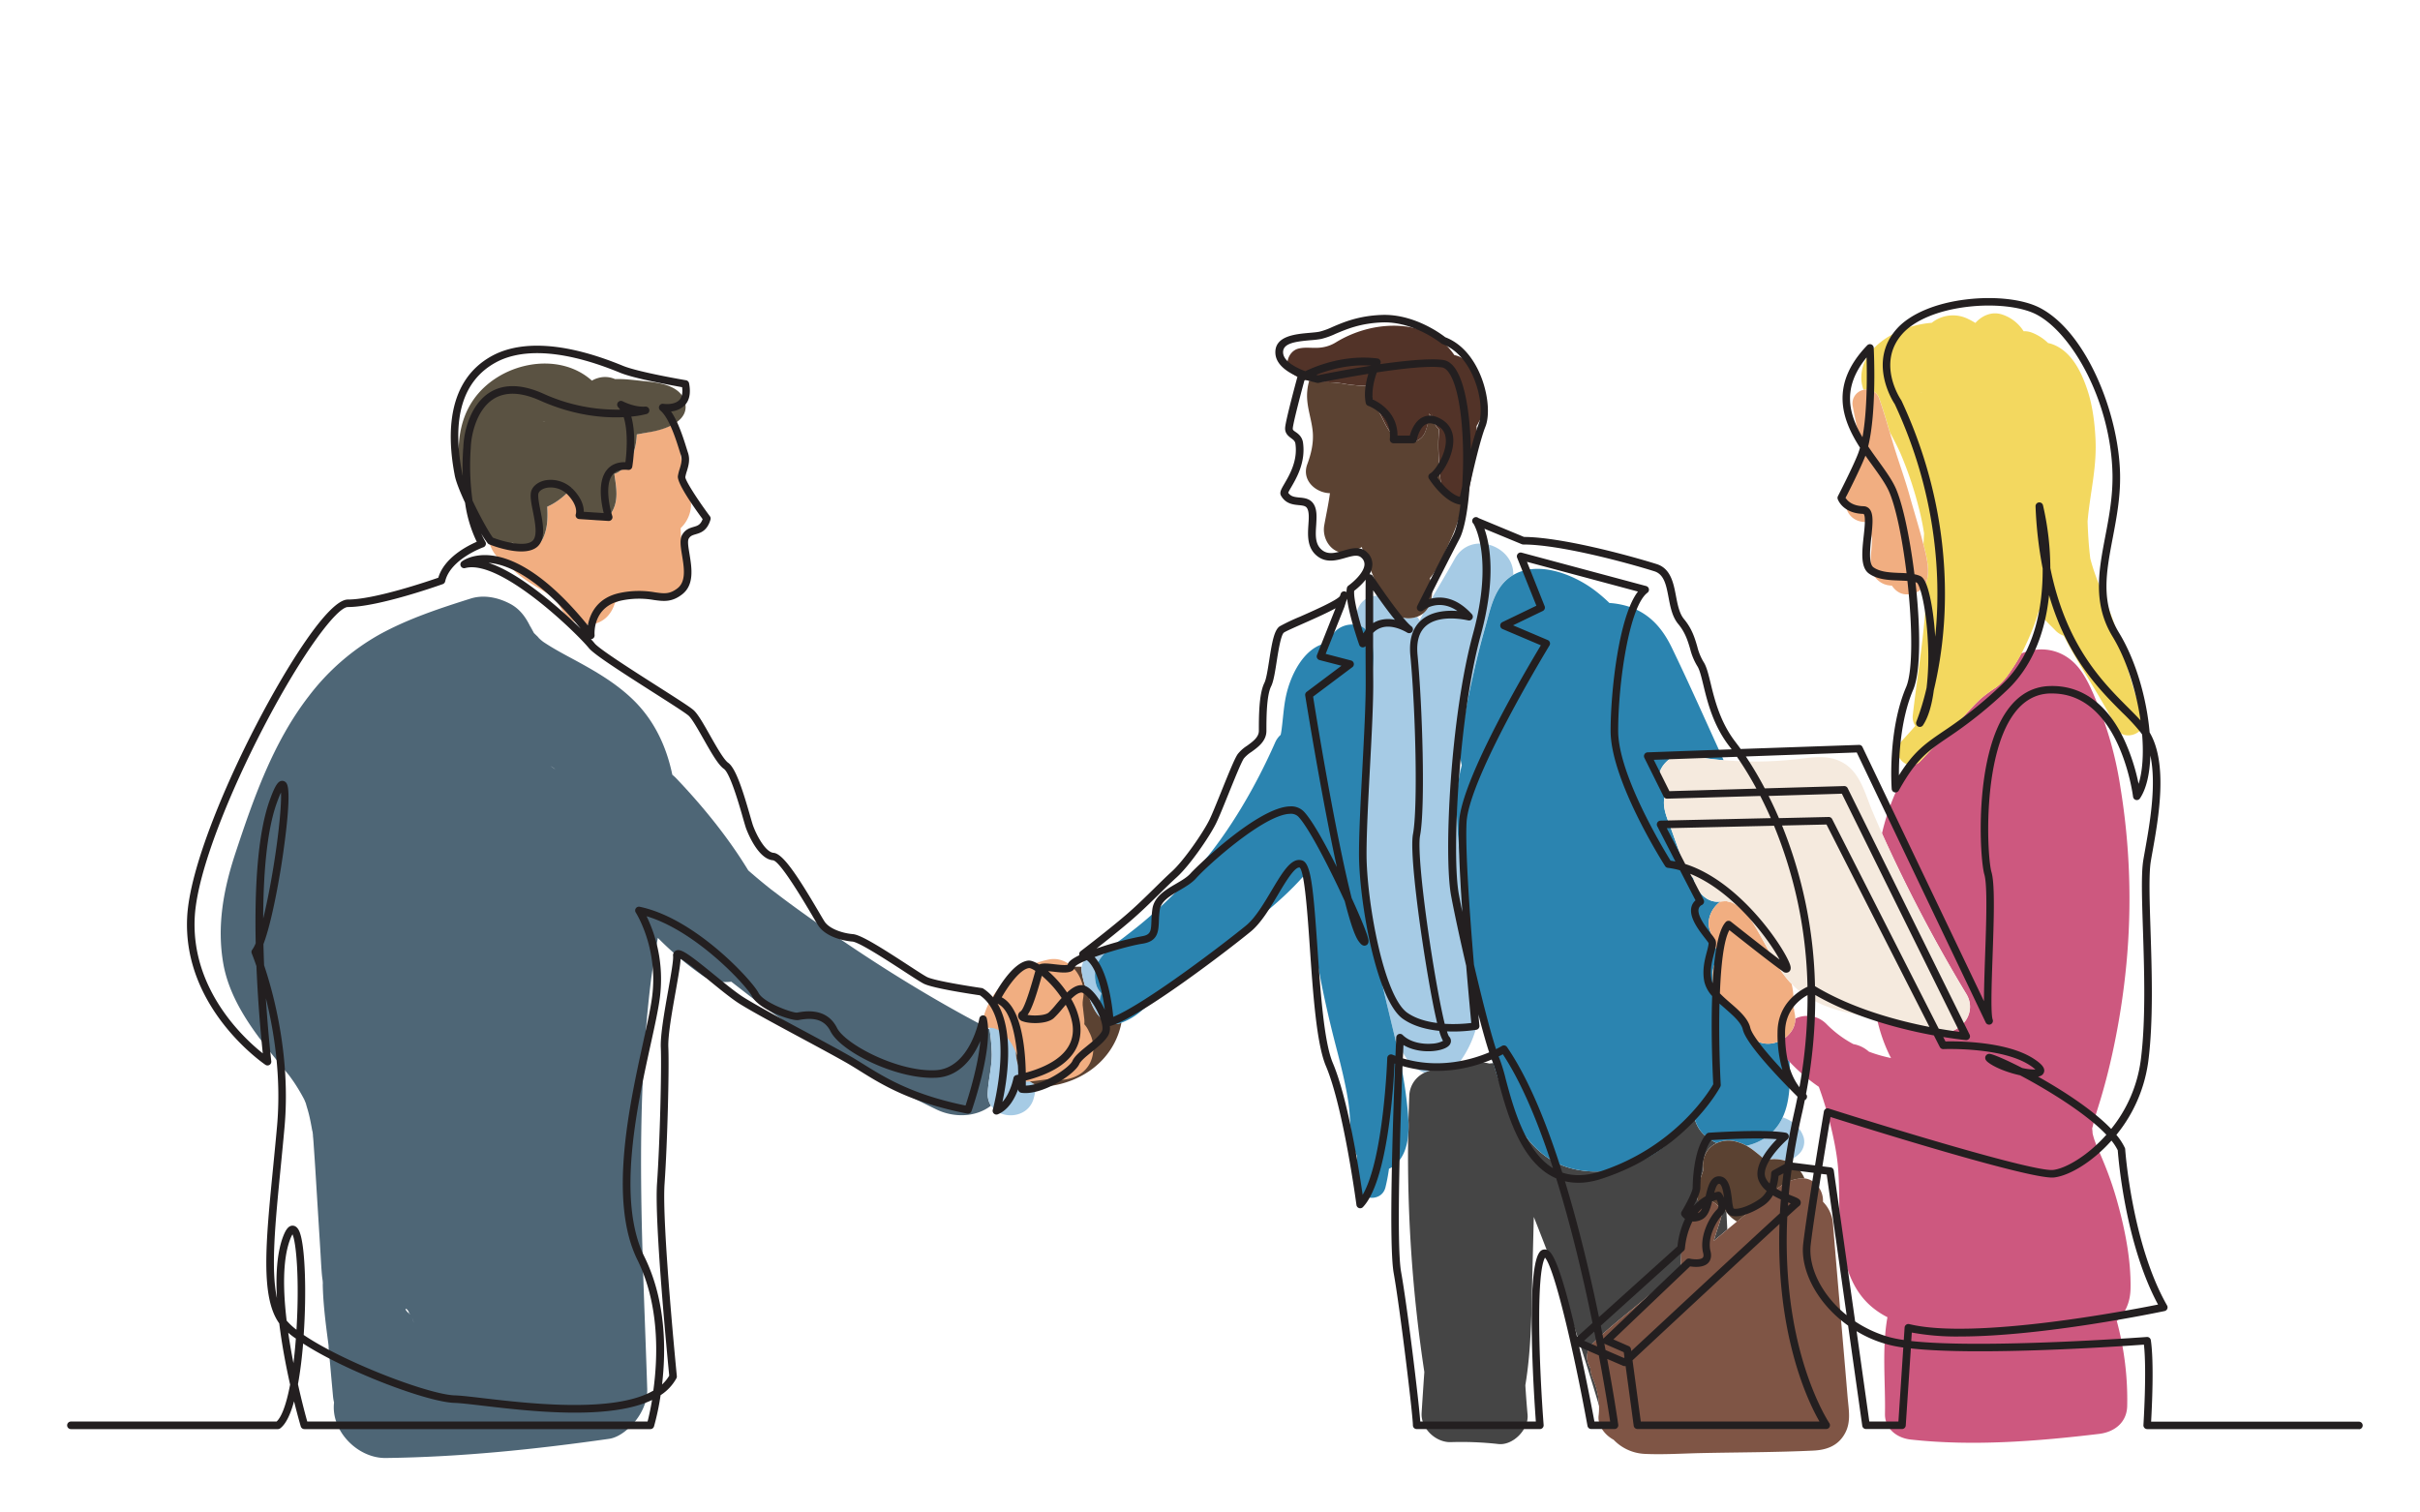<svg xmlns="http://www.w3.org/2000/svg" viewBox="0 0 1280 800"><defs><style>.cls-1{fill:#fff;}.cls-2{fill:none;}.cls-3{fill:#4e6676;}.cls-4{fill:#a6cbe5;}.cls-5{fill:#f1ae81;}.cls-6{fill:#5b4232;}.cls-7{fill:#5a5242;}.cls-8{fill:#454545;}.cls-9{fill:#2b84b0;}.cls-10{fill:#523328;}.cls-11{fill:#7f5545;}.cls-12{fill:#cd587f;}.cls-13{fill:#f3d85f;}.cls-14{fill:#f5eade;}.cls-15{fill:#231f20;}</style></defs><g id="background"><rect class="cls-1" width="1280" height="800"/><path class="cls-2" d="M165.42,599.57a4.93,4.93,0,0,0-.25-1.55S165.32,598.88,165.42,599.57Z"/><path class="cls-2" d="M282.11,335.16h0c.07.16.14.32.2.48Z"/><path class="cls-2" d="M162.5,585.53s-.08-.22-.25-.62C162.35,585.17,162.44,585.39,162.5,585.53Z"/><path class="cls-2" d="M947.62,520.39a31.86,31.86,0,0,1,.85,10.86c0,.27-.08.53-.12.8.22.73.46,1.46.68,2.19l-.15,0a32.33,32.33,0,0,1,.65,3.74c0,.25,0,.49,0,.74a14.31,14.31,0,0,1,16.25,2.51,58.29,58.29,0,0,0,14.53,10.93,16.85,16.85,0,0,1,8.23,4,73.91,73.91,0,0,0,10,3l1.7.39c-.37-.71-.75-1.43-1.09-2.15A85.72,85.72,0,0,1,992.84,539l-11.6-2.39C968.73,534,956.58,529.84,947.62,520.39Z"/><path class="cls-2" d="M918.72,646.1a18.54,18.54,0,0,1-5.59-5q.29,4.62.48,9.22Z"/><path class="cls-2" d="M749.65,326.19q.66.92,1.26,1.89,1-1.9,2.07-3.81a12.3,12.3,0,0,1-1.56,1.09A12,12,0,0,1,749.65,326.19Z"/><path class="cls-2" d="M217.4,695.62l0-.07,0,0,0,.07Z"/><path class="cls-2" d="M217,695.3l-.12-.22a6.84,6.84,0,0,1-.81-.93l.48.35-.41-.73C214.77,691.27,213,692,217,695.3Z"/><path class="cls-2" d="M291.27,405.17c.12.12.77.6,2.34,1.69-.21-.19-.46-.39-.7-.58l-.52-.37Z"/><path class="cls-2" d="M218.2,697.68l-.18-.48a2.49,2.49,0,0,1-.15-.28c.54,1.45.87,2.29,1,2.7C218.68,699,218.45,698.33,218.2,697.68Z"/><path class="cls-2" d="M287.05,339.27c-4.55-4.26-2-1.47,0,0Z"/><path class="cls-2" d="M772.4,407.68q.33-1.47.69-2.94c-.2-.91-.4-1.83-.56-2.76,0-.31-.09-.58-.13-.87-.06.21-.11.42-.17.63Q772.31,404.71,772.4,407.68Z"/><path class="cls-2" d="M769.85,564.5l7-.76a16.3,16.3,0,0,1,6.7-1.69,13.41,13.41,0,0,1,4.1.47l2.12-.24c-.73-2.41-1.43-4.79-2.11-7.1q-2.93-9.88-5.29-19.94a55,55,0,0,1-11.8,28.47C770.32,564,770.09,564.25,769.85,564.5Z"/><path class="cls-2" d="M1026.17,205l-.2-.06h0Z"/><path class="cls-2" d="M1016.38,207.38c-.34.23-.21.24,0,.13C1016.39,207.47,1016.38,207.43,1016.38,207.38Z"/><path class="cls-2" d="M744.27,560.32A113.13,113.13,0,0,1,738,549.64q.87,3.71,1.7,7.41a241.11,241.11,0,0,1,4.7,28.64c.21,2.14.41,4.46.51,6.83.11-4.19.23-8.39.41-12.58a14,14,0,0,1,8-12.54A19.41,19.41,0,0,1,744.27,560.32Z"/><path class="cls-2" d="M349.3,286.48l.5.29-.48-.29Z"/><path class="cls-2" d="M217,694.68l.09.25h0Z"/><path class="cls-2" d="M287.15,223.13l1.1,0h.05A4.91,4.91,0,0,0,287.15,223.13Z"/><path class="cls-2" d="M1010,262c2.41,8.65,5.12,17.25,7.34,25.95l.15-3.17c0-.92.1-1.84.14-2.76a136.39,136.39,0,0,0-3.06-14.53,193.38,193.38,0,0,0-9.45-27.82q-2.52-5.61-5.56-11c.87,2.94,1.74,5.89,2.66,8.83C1004.78,245.73,1007.71,253.81,1010,262Z"/><path class="cls-3" d="M522.45,578c.33-6.83,2.17-13.49,2.14-20.35a105.39,105.39,0,0,0-1.14-13.07,20.49,20.49,0,0,0-2.59-1.61c-33.4-17.54-65.13-37.79-95.77-59.76q-5.93-4.23-11.75-8.61l-4.23-3.21-1.33-1q-6.13-4.85-12-10c-10.74-17.64-24.19-34.1-38.07-48.67a21,21,0,0,0-2.1-1.92c-3.14-15.09-9.64-29.07-21.17-40.09-10-9.56-22-16.07-34.11-22.58-2.94-1.59-5.88-3.21-8.75-4.94-1.4-.85-2.79-1.73-4.15-2.64l-.33-.24q-2.34-2.2-4.65-4.45c-1.25-2.07-3.24-6.89-.71-.68l0,0c-2.56-6-5.8-11.58-11.9-14.8-6.36-3.36-14-5-21-2.75-16.42,5.18-33,10.65-48.17,19a122.08,122.08,0,0,0-37.38,32.64c-18.83,24.37-29.18,54-38.75,82.92-6.3,19.07-9.91,38.39-6.45,58.39,2.56,14.82,10.68,28.27,19.59,40.12,4.88,6.49,10.05,12.72,15.15,19l.24.3c.82,1.15,1.66,2.28,2.45,3.45a99.14,99.14,0,0,1,5.22,8.76c.06.1.13.24.21.41l.83,2c.07.28.18.67.33,1.22.23.86.52,1.7.76,2.56,1.14,4,1.82,8.12,2.57,12.23,0,.17.06.3.08.42s0,.49,0,.69c.24,2.1.36,4.19.5,6.3.29,4.15.58,8.3.83,12.45q.91,14.76,1.82,29.52.47,7.38.91,14.75c.16,2.63.28,5.25.48,7.87.12,1.64.23,3.1.46,4.77.45,3.07.52,3.73.23,2-.17-1.16-.19-1.11-.05.15.13,10.17,1.48,21,2.83,31.11.7,5.17.21,2.42.12,1.36.14,1.64.29,3.28.44,4.91l.63,6.89q.7,7.88,1.42,15.74a22.42,22.42,0,0,0,.55,3.26c-1.78,15.05,12.47,29.54,27.32,29.36,39.61-.5,78.91-4.56,118.1-10.13,5.65-.8,11-5.64,14.31-9.87,3.62-4.7,6.11-10.61,5.91-16.7-2.32-72.58-6.94-144.89,2.14-217.22,1-7.09,2.2-14.15,3.48-21.19a167.77,167.77,0,0,0,23.5,19.81c4.22,3,9.84,4,15.35,3.37q4.51,3.52,9,7c30.89,23.65,64.52,43.63,99.5,60.58,9.21,4.46,20.89,4.2,28.83-2A11.15,11.15,0,0,1,522.45,578ZM217,694.68l.09.25h0Zm.33.87,0,.07,0,0,0-.07Zm-1.24-1.78.41.73-.48-.35a6.84,6.84,0,0,0,.81.93l.12.22C213,692,214.77,691.27,216.13,693.77ZM218,697.2l.18.48c.25.65.48,1.3.72,1.94-.18-.41-.51-1.25-1-2.7A2.49,2.49,0,0,0,218,697.2Zm75.59-290.34c-1.57-1.09-2.22-1.57-2.34-1.69l1.12.74.52.37C293.15,406.47,293.4,406.67,293.61,406.86Zm-6.56-67.59c-2-1.47-4.55-4.26,0,0Zm-4.94-4.11.19.47c-.06-.16-.13-.32-.2-.48ZM162.25,584.91c.17.4.27.65.25.62S162.35,585.17,162.25,584.91ZM165.17,598a4.93,4.93,0,0,1,.25,1.55C165.32,598.88,165.18,598.05,165.17,598Z"/><path class="cls-4" d="M537.79,553c.22-.85.41-1.7.58-2.55,0-.27,0-.77.12-1.53,0-2.33-.09-4.65-.16-7a15,15,0,0,1,.23-3.16,14.3,14.3,0,0,1-2.12-4.22,18,18,0,0,1-1.49-6.32c-5.75-1.26-12.77,2.48-12.25,9.32.18,2.35.46,4.68.75,7a105.39,105.39,0,0,1,1.14,13.07c0,6.86-1.81,13.52-2.14,20.35a11.15,11.15,0,0,0,1.66,6.69c4.95,7.76,19.42,7.2,22.56-3.41a37.8,37.8,0,0,0,1.36-7.43C540.26,570.9,535.9,560.79,537.79,553Z"/><path class="cls-5" d="M336.85,229.78a38.79,38.79,0,0,1-1.5,9.21c-1.11,3.54-3.66,6.26-6.12,8.94a9.4,9.4,0,0,1-4.28,2.73c1,6.74,2.4,13.64-1.08,19.79-2.27,4-8.53,6.13-12.51,3.28-5.4-3.87-7.51-9.52-9-15.53a39.25,39.25,0,0,1-8.4,7.39,31.09,31.09,0,0,1-4.47,2.41c.25,5.59.31,11-2.19,16.6-2.25,5-9.84,6.47-14.23,3.73a19.06,19.06,0,0,1-1.7-1.19,21,21,0,0,1-5.38-.09,17.09,17.09,0,0,1-7.71-3.19,18,18,0,0,0,3.89,9.69,17.42,17.42,0,0,0,7.18,5.37c4.33,5.66,11.81,9.9,17.39,13.24,2.18,1.3,4.4,2.69,6.65,4,1.39,2.22,2.74,4.46,4,6.69a15.63,15.63,0,0,0,17.32,7.05c5.6-1.54,9-5.8,10.52-11,1.19-.63,2.5-1.24,4-2a27.56,27.56,0,0,1,8.11-2.42,35.4,35.4,0,0,0,11,2.7c9.9.92,17.64-10.59,14.86-19.51-.81-2.6-1.53-5.22-2.1-7.89a37.48,37.48,0,0,1-.88-5.7c-.12-1.57-.16-3.14-.22-4.72,4.36-4.09,6.63-10.72,4.92-16.29a113.78,113.78,0,0,1-5.56-33.5,16.72,16.72,0,0,0-1.42-6.43c-4.12,3-10.09,4.58-14.25,5.28C341.47,228.93,339.17,229.37,336.85,229.78Zm12.45,56.7h0l.48.29Z"/><path class="cls-6" d="M589.62,541.6c-6.46.18-10.71-6.42-12.8-12-2-5.34-4-10.55-4.77-16.22a6.51,6.51,0,0,1,.06-2c-2.1-.12-4.21-.08-6.34,0l-5.88.26h-1a10.54,10.54,0,0,0-2.12-.65c-9-1.65-18.55,1.79-21.21,11.52a18.12,18.12,0,0,0,.87,12,14.3,14.3,0,0,0,2.12,4.22,15,15,0,0,0-.23,3.16c.07,2.33.11,4.65.16,7-.07.76-.11,1.26-.12,1.53-.17.85-.36,1.7-.58,2.55-1.89,7.78,2.47,17.89,10.24,20.84a13.06,13.06,0,0,0,6.22.76c17.84-2.07,33.91-13.39,38.46-31.54q.25-1,.45-2.07l-.3.13A6.8,6.8,0,0,1,589.62,541.6Z"/><path class="cls-7" d="M258.25,283.86a17.09,17.09,0,0,0,7.71,3.19,21,21,0,0,0,5.38.09,19.06,19.06,0,0,0,1.7,1.19c4.39,2.74,12,1.32,14.23-3.73,2.5-5.57,2.44-11,2.19-16.6a31.09,31.09,0,0,0,4.47-2.41,39.25,39.25,0,0,0,8.4-7.39c1.52,6,3.63,11.66,9,15.53,4,2.85,10.24.71,12.51-3.28,3.48-6.15,2.07-13.05,1.08-19.79a9.4,9.4,0,0,0,4.28-2.73c2.46-2.68,5-5.4,6.12-8.94a38.79,38.79,0,0,0,1.5-9.21c2.32-.41,4.62-.85,6.9-1.23,4.16-.7,10.13-2.28,14.25-5.28,3.42-2.48,5.56-5.93,4.32-10.65-2.41-9.12-14.51-10.35-22.23-11.1-4.62-.45-9.74-1.2-14.74-1a13.12,13.12,0,0,0-9-.57,13.51,13.51,0,0,0-3.24,1.38c-18-16.12-49.2-9.44-62.77,10.25-8.29,12-8.85,27.14-6.58,41.06C245.41,262.46,249.24,277.27,258.25,283.86Zm30-60.71-1.1,0a4.91,4.91,0,0,1,1.15,0Z"/><path class="cls-4" d="M724.34,335.77c4.25,9.87,1,22.15-.25,32.58q-1.76,15-2.48,30a509.13,509.13,0,0,0,.15,53.71,424.84,424.84,0,0,0,6,52c2.76,15.36,6.71,30.43,10.27,45.61a113.13,113.13,0,0,0,6.26,10.68,19.41,19.41,0,0,0,9.07,7.08,19,19,0,0,1,6.3-1.77l10.21-1.13c.24-.25.47-.51.69-.79a55,55,0,0,0,11.8-28.47A391.11,391.11,0,0,1,773,472.49q-.65-9.3-.81-18.6c-1-9.12-1.7-18.29-1.8-27.45a82,82,0,0,1,2-18.76q-.09-3-.17-5.94c.06-.21.11-.42.17-.63-.5-3.51-.13-5.62.38-9.37s1-7.67,1.64-11.49c1.35-8.24,3.15-16.43,5-24.57s3.91-16.24,6.2-24.28c2.38-8.32,4.2-18.18,10.8-24.34a21.91,21.91,0,0,1,4-3c.49-15.38-22.45-23.7-30.91-8.58-4,7.23-8.39,14.42-12.58,21.7a12,12,0,0,1-4,7.09q-1.05,1.91-2.07,3.81-.6-1-1.26-1.89c-3.29,1.23-7.52,1.25-10.33-.83a28.58,28.58,0,0,1-8.15-9.81,10.58,10.58,0,0,0-4.32-.3c-5.63.85-9,5.17-9.47,10.73-.12,1.5-.23,3-.32,4.52A9,9,0,0,1,724.34,335.77Z"/><path class="cls-4" d="M572.05,513.42c.74,5.67,2.76,10.88,4.77,16.22,2.09,5.54,6.34,12.14,12.8,12a9.69,9.69,0,0,1-8.21-9.19,23.75,23.75,0,0,1,1.17-6.94,10.41,10.41,0,0,1-2.81-4.84c-1.89-7.7,1-12.85,5.43-17.24a10,10,0,0,0-5.48-.05c-3.41.94-7,4.32-7.61,8.06A6.51,6.51,0,0,0,572.05,513.42Z"/><path class="cls-4" d="M930.8,603.51a28.52,28.52,0,0,1-7,2.5c.7.38,1.39.79,2,1.23,1.41.93,2.74,2,4.06,3.09.71.56,1.64,1.33.38.33a35.23,35.23,0,0,1,3.35,3l1.16-.2a19.86,19.86,0,0,1,10,.64,14.08,14.08,0,0,0,6.92-3.86,8.9,8.9,0,0,0,2.31-8.71c-1.83-5.48-5.91-8.78-11.05-10.54A26.09,26.09,0,0,1,930.8,603.51Z"/><path class="cls-8" d="M910.27,644.27c-1.24,4.2-2.71,8.06-3.78,12.05l7.12-6q-.2-4.61-.48-9.22a17.79,17.79,0,0,1-1.16-1.76,8.89,8.89,0,0,1-1.83,1A6.33,6.33,0,0,1,910.27,644.27Z"/><path class="cls-8" d="M841.18,723.6c-2.37-3.94-2.6-9.2,1.27-13,8.39-8.28,17.88-15.53,26.91-23.1l19.8-16.59c-.08-1.83-.08-3.64,0-5.38.4-9.88,2.75-20.45,9-28.3a7.49,7.49,0,0,1,.59-.65,8,8,0,0,1-1.08-4.5c.21-4.79,1.81-8.87,3.25-13.18a13.85,13.85,0,0,1,1.53-9.24,12.61,12.61,0,0,1,5.59-5.09,24,24,0,0,1-7-4.67c-3.06-2.92-4.61-6.78-5.39-11-12.69,21.41-38.28,35.17-63.22,29.44-25.82-5.93-35.61-32.86-42.6-56.05l-2.12.24a13.41,13.41,0,0,0-4.1-.47,16.3,16.3,0,0,0-6.7,1.69l-7,.76-10.21,1.13a19,19,0,0,0-6.3,1.77,14,14,0,0,0-8,12.54c-.18,4.19-.3,8.39-.41,12.58a57.08,57.08,0,0,1-.17,8.16,760.58,760.58,0,0,0,8.55,125q-.76,10.83-1.44,21.68c-.51,8.14,7.47,15.66,15.42,15.42a176.4,176.4,0,0,1,25.17,1c7.81.88,16.16-7.81,15.46-15.47-.47-5.17-.86-10.38-1.19-15.6,3.23-19.36,3.22-39.18,3.71-58.77q.39-15.13.77-30.27,4.37,11,8.58,22.08c9.72,25.67,18.18,51.73,26,78a40.1,40.1,0,0,0-3.28-14.51A16.13,16.13,0,0,1,841.18,723.6Z"/><path class="cls-9" d="M744.92,592.52c-.1-2.37-.3-4.69-.51-6.83a241.11,241.11,0,0,0-4.7-28.64q-.83-3.7-1.7-7.41c-3.56-15.18-7.51-30.25-10.27-45.61a424.84,424.84,0,0,1-6-52,509.13,509.13,0,0,1-.15-53.71q.72-15,2.48-30c1.23-10.43,4.5-22.71.25-32.58a9,9,0,0,0-7.28-5.27,12.87,12.87,0,0,0-10.3,3,21.34,21.34,0,0,0-4.52,6.57l-.17,0c-12.45,2.15-19.62,17.34-21.92,28.43-1.21,5.8-1.49,11.75-2.29,17.6-.11.83-.27,1.7-.46,2.61a11.63,11.63,0,0,0-2.87,3.94c-10.36,23.49-24.07,46.93-39.67,65.17a258.31,258.31,0,0,1-27.77,27.88c-4.87,4.2-8.57,7-13.18,10.57a94.07,94.07,0,0,0-8.71,7.1c-4.48,4.39-7.32,9.54-5.43,17.24a10.41,10.41,0,0,0,2.81,4.84,23.75,23.75,0,0,0-1.17,6.94,9.69,9.69,0,0,0,8.21,9.19,6.8,6.8,0,0,0,3.24-.47l.3-.13a32.14,32.14,0,0,0,9.84-5.68c2.61-2.28,5.3-4.45,7.9-6.74,5.49-4.87,11.18-9.51,17-14,11.46-9,23.19-17.61,34.68-26.56,10.21-7.95,20-16.46,28.42-26.27,2.09,30.95,7.75,61.38,15.57,91.49,2.65,10.2,5.3,20.48,6.8,30.93,1.17,8.12.33,18.75,4.36,27.25q-.1,7.29-.19,14.59c-.11,8.69,13.15,10.67,15.28,2.07a91.92,91.92,0,0,0,1.86-9.82,14.68,14.68,0,0,0,3.29-2.11c4.43-3.85,6.25-9.5,6.83-15.44A57.08,57.08,0,0,0,744.92,592.52Z"/><path class="cls-9" d="M942.1,550.23a15.08,15.08,0,0,1-4.83,1.66c-7.38,1.11-13-3.57-15.52-10.13-.35-.92-.69-1.83-1-2.75-1-1-2.13-1.87-3.24-2.76a36,36,0,0,1-8.66-9.29,20.14,20.14,0,0,1-2.54-15.1,13.62,13.62,0,0,1,2.89-5.64q-2.37-7-4.76-14c-2-5.8.87-11.91,5.51-15.34h-.13c-7.51.93-12.84-5.93-14.2-12.49a12.9,12.9,0,0,1-4.64-6.3c-2.35-6.46-4.66-12.94-7-19.42-2.07-5.78-5-11.59-3.42-17.66a14.49,14.49,0,0,1-3.13-6.94c-.83-5.53,1.92-9.9,6.23-13,4.67-3.35,10.44-2.95,15.2-.45q6.39,1,12.83,1.52l-1.7-3.75c-8.5-18.65-16.82-37.41-25.75-55.86-4.77-9.87-11.26-17.52-21.77-21.36a43.31,43.31,0,0,0-11.22-2.24,81.05,81.05,0,0,0-8.4-7.15c-11.14-8.2-29.43-15.21-42.37-7.7a21.91,21.91,0,0,0-4,3c-6.6,6.16-8.42,16-10.8,24.34q-3.43,12.06-6.2,24.28c-1.85,8.14-3.65,16.33-5,24.57-.62,3.82-1.12,7.65-1.64,11.49s-.88,5.86-.38,9.37c0,.29.08.56.13.87.16.93.36,1.85.56,2.76q-.36,1.47-.69,2.94a82,82,0,0,0-2,18.76c.1,9.16.79,18.33,1.8,27.45q.18,9.3.81,18.6a391.11,391.11,0,0,0,9.38,62.75q2.37,10.05,5.29,19.94c.68,2.31,1.38,4.69,2.11,7.1,7,23.19,16.78,50.12,42.6,56.05,24.94,5.73,50.53-8,63.22-29.44.78,4.21,2.33,8.07,5.39,11a24,24,0,0,0,7,4.67,14.82,14.82,0,0,1,9.28-1,24.35,24.35,0,0,1,6.47,2.42,28.52,28.52,0,0,0,7-2.5A26.09,26.09,0,0,0,942.89,591c4.06-8.67,4.06-19.45,3.64-29.52l-.46-.48A14.84,14.84,0,0,1,942.1,550.23Z"/><path class="cls-6" d="M739.32,325.36c2.81,2.08,7,2.06,10.33.83a12,12,0,0,0,1.77-.83,12.3,12.3,0,0,0,1.56-1.09,12,12,0,0,0,4-7.09c.16-.7.28-1.42.38-2.16a21.52,21.52,0,0,0-1.1-9.15c4.94-5.6,8-13.83,11-20.37a90.59,90.59,0,0,0,7-22.12c-4.21,2.79-11.61-.45-12.12-6.44-.83-9.67-2-19.9-1-29.72a16.52,16.52,0,0,1-1.21-1.39,12.64,12.64,0,0,1-1.94-3.55c0,.19-.25-.12-.49-1.28a1.19,1.19,0,0,0-.09-.15l0-.06a10.45,10.45,0,0,1-1.54-2.1A28.16,28.16,0,0,1,753.59,229c-3,6.42-11.33,5.81-15.9,2.05-3.36-2.75-5.5-7.81-7.15-11.06-1.19-2.33-3.44-5.25-4.45-8.43a37.78,37.78,0,0,1-1.34-7.35l-1-.06a86.48,86.48,0,0,1-11.58-.92,56,56,0,0,0-9.21-1,64.34,64.34,0,0,1-10.49-.81,28.3,28.3,0,0,0-1.11,6.6c-.35,7.12,2.43,13.65,3,20.58.47,5.87-.9,11.55-2.92,17-3.11,8.42,4.47,15.11,12,15.26-.73,5.68-2,11.3-3,16.94-1.48,8.06,5.11,16.94,14.07,14.07a28.08,28.08,0,0,0,5.8-2.52c1.32,4.66,3.41,9.1,5.32,13.69,1.79,4.31,3.36,8.62,5.48,12.56A28.58,28.58,0,0,0,739.32,325.36Z"/><path class="cls-5" d="M765.76,183.44a17.67,17.67,0,0,0-4.23-5.29,13.57,13.57,0,0,0-8.38-3.1A33.8,33.8,0,0,1,765.76,183.44Z"/><path class="cls-5" d="M757.78,221.36c.08.31.18.62.29.92A2.43,2.43,0,0,0,757.78,221.36Z"/><path class="cls-5" d="M757.19,217.87a25.59,25.59,0,0,0,.39,3.13c.08.13.14.25.2.36A17.54,17.54,0,0,1,757.19,217.87Z"/><path class="cls-6" d="M934.74,613.48l-1.16.2a35.23,35.23,0,0,0-3.35-3c1.26,1,.33.23-.38-.33-1.32-1.05-2.65-2.16-4.06-3.09-.65-.44-1.34-.85-2-1.23a24.35,24.35,0,0,0-6.47-2.42,14.82,14.82,0,0,0-9.28,1,12.61,12.61,0,0,0-5.59,5.09,13.85,13.85,0,0,0-1.53,9.24c-1.44,4.31-3,8.39-3.25,13.18a8,8,0,0,0,1.08,4.5c3.76-3.68,9.85-.72,11.43,3.76a8.89,8.89,0,0,0,1.83-1,17.79,17.79,0,0,0,1.16,1.76,18.54,18.54,0,0,0,5.59,5l2.8-2.32,13.72-11.28c5.54-4.56,10-8.68,17.55-9.22a9.69,9.69,0,0,1,1.62,0,16.08,16.08,0,0,0-9.7-9.2A19.86,19.86,0,0,0,934.74,613.48Z"/><path class="cls-10" d="M712.2,203.2a86.48,86.48,0,0,0,11.58.92l1,.06a37.78,37.78,0,0,0,1.34,7.35c1,3.18,3.26,6.1,4.45,8.43,1.65,3.25,3.79,8.31,7.15,11.06,4.57,3.76,12.87,4.37,15.9-2.05a28.16,28.16,0,0,0,2.33-10.28,10.45,10.45,0,0,0,1.54,2.1l0,.06a1.19,1.19,0,0,1,.09.15,25.59,25.59,0,0,1-.39-3.13,17.54,17.54,0,0,0,.59,3.49,2.43,2.43,0,0,1,.29.92,12.64,12.64,0,0,0,1.94,3.55,16.52,16.52,0,0,0,1.21,1.39c-1,9.82.14,20.05,1,29.72.51,6,7.91,9.23,12.12,6.44A6.43,6.43,0,0,0,777,259c2-10.91,4.5-22.44,4-33.64a22.3,22.3,0,0,0,2-3.95c-1.55,3.91.55-1,.58-1a18.4,18.4,0,0,0,1.23-3.52,27.46,27.46,0,0,0,.61-7.88c-.69-8.27-4.7-14.47-11.4-19.19a12.49,12.49,0,0,0-4.78-2,33.43,33.43,0,0,0-16.07-12.74c-8.18-3.15-17.56-3.48-26.58-1.77a60.84,60.84,0,0,0-19.68,7.57,19.42,19.42,0,0,1-8.73,3c-3.93.41-7.63-.46-11.5.53-5.26,1.35-8,9.17-3.41,12.93a20.18,20.18,0,0,0,9.25,4.07,64.34,64.34,0,0,0,10.49.81A56,56,0,0,1,712.2,203.2Z"/><path class="cls-10" d="M757.58,221c.24,1.16.47,1.47.49,1.28s-.21-.61-.29-.92C757.72,221.25,757.66,221.13,757.58,221Z"/><path class="cls-11" d="M935.24,632.5l-13.72,11.28-2.8,2.32-5.11,4.24-7.12,6c1.07-4,2.54-7.85,3.78-12.05a6.33,6.33,0,0,0-.13-3.95c-1.58-4.48-7.67-7.44-11.43-3.76a7.49,7.49,0,0,0-.59.65c-6.22,7.85-8.57,18.42-9,28.3-.07,1.74-.07,3.55,0,5.38l-19.8,16.59c-9,7.57-18.52,14.82-26.91,23.1-3.87,3.82-3.64,9.08-1.27,13a16.13,16.13,0,0,0,1.34,5.64,40.1,40.1,0,0,1,3.28,14.51,33.09,33.09,0,0,1-.21,5c-.62,5.34,3.36,10.31,7.95,12.8A24.3,24.3,0,0,0,869.81,769c9.75.47,19.72-.19,29.47-.41,20-.44,40-.38,59.91-1.33,7.18-.35,13.21-2.64,16.75-9.27,3.23-6,1.85-12.58,1.3-19.06Q976,724,974.7,709c-1.75-20.59-3.53-41.17-5.19-61.76a18.59,18.59,0,0,0-5.3-11.6c.37-5.74-3.9-11.78-9.8-12.36a9.69,9.69,0,0,0-1.62,0C945.27,623.82,940.78,627.94,935.24,632.5Z"/><path class="cls-12" d="M1055.32,363.89a72.94,72.94,0,0,0-7.58,5.6c-5.62,5.18-10.42,11.33-16,16.63s-10.67,10.86-15.92,16.39a6.49,6.49,0,0,1-5.51,2.19c-.33.53-.68,1.06-1,1.6a119.13,119.13,0,0,0-13.88,34.54,804.46,804.46,0,0,0,44.64,85c6.31,10.55-4.1,22.51-15.35,20-10.61-2.41-21.25-4.66-31.9-6.87a85.72,85.72,0,0,0,6.31,18.53c.34.72.72,1.44,1.09,2.15l-1.7-.39a73.91,73.91,0,0,1-10-3,16.85,16.85,0,0,0-8.23-4,58.29,58.29,0,0,1-14.53-10.93,14.31,14.31,0,0,0-16.25-2.51c.22,4.93-3.23,9.2-7.47,11.49a14.84,14.84,0,0,0,4,10.78l.46.48a94.28,94.28,0,0,0,15.52,13.28c4.87,13.31,8.8,29.23,10,40.94,1.27,12.54.31,25.18,1.63,37.71,1.45,13.8,5.1,28,16.06,37.47a42.35,42.35,0,0,0,8.61,5.74c-3,16.58-1,34.34-1.31,51.12-.13,7.93,6.38,12.8,13.6,13.59,32.92,3.63,66.94.93,99.73-3,8.07-1,14.61-6,14.79-14.79a159.13,159.13,0,0,0-5.5-44.91c4.41-4,7.11-9.79,7.26-17,.33-15.24-2.94-31.47-7-46.09a180.27,180.27,0,0,0-7.23-20.93c-1-2.46-2.06-4.93-3.15-7.37-.31-.71-.52-1.15-.65-1.42s-.16-.48-.27-.79c-.47-1.34-1-2.66-1.34-4-.17-.57-.31-1.15-.44-1.73,0-.29,0-.7-.07-1.25s-.09-.95-.13-1.21.17-.6.29-1.1c.39-1.71.81-3.4,1.3-5.09,1-3.48,2.15-6.92,3.17-10.4q3.43-11.64,6-23.5a396.4,396.4,0,0,0,7.34-47,365.82,365.82,0,0,0-3.17-93.42,193.07,193.07,0,0,0-10.9-41.07c-2.82-7-5.71-14.62-10.18-20.82-7.56-10.48-19.69-13.62-31.35-8.87-1.18,2.24-2.44,4.43-3.82,6.54C1062.54,356.48,1059.63,360.85,1055.32,363.89Z"/><path class="cls-13" d="M1078.44,323c.17.34.33.69.51,1,2.13,3.84,5.9,7,8,9.25a11.21,11.21,0,0,0,4.57,3l1.47,2.75c8.38,15.67,18.61,30.27,26.49,46.24,3.82,7.75,17.28,2.28,14.13-6-6.32-16.58-10.06-34-15.83-50.73-3.79-11-9.38-22.07-12.18-33.14-.38-3.15-.69-6.3-.91-9.46-.24-3.38-.4-6.75-.51-10.13,1.14-14.1,4.9-28,4.2-43.23-.41-8.73-1.54-18-4.32-26.35-3.3-9.88-8.65-20.9-19.17-24.36a10.19,10.19,0,0,0-1.59-.38,25.3,25.3,0,0,0-8.74-5.59,11.07,11.07,0,0,0-4.22-.67,21.2,21.2,0,0,0-11.52-8.9c-5.41-1.69-10.5.65-14,4.51-1.16-.72-2.36-1.4-3.64-2a17.9,17.9,0,0,0-19.42,1.93,53.19,53.19,0,0,0-19.1,5.25c-5.56,2.71-11.41,7-14.72,12.34A20.58,20.58,0,0,0,984.63,202a22.55,22.55,0,0,0,1,4.2,7,7,0,0,1,8.46,4.92c2.05,5.8,3.78,11.69,5.52,17.59q3,5.35,5.56,11a193.38,193.38,0,0,1,9.45,27.82,136.39,136.39,0,0,1,3.06,14.53c0,.92-.09,1.84-.14,2.76l-.15,3.17c.06.21.12.41.17.62,1.57,6.25,4.05,15.72.22,21.33.25,2.16.58,4.31,1,6.44-1.13,20.83-4.73,41.38-7.09,62.17a8.25,8.25,0,0,0,1.37,5.39q-3.64,4.19-7.46,8.29c-4.68,5-.39,11.92,4.77,12.47a6.49,6.49,0,0,0,5.51-2.19c5.25-5.53,10.41-11.12,15.92-16.39s10.35-11.45,16-16.63a72.94,72.94,0,0,1,7.58-5.6c4.31-3,7.22-7.41,10.07-11.77,1.38-2.11,2.64-4.3,3.82-6.54a134.56,134.56,0,0,0,7.12-16.32Q1077.47,326.14,1078.44,323ZM1026.17,205,1026,205h0Zm-9.79,2.36c0,.05,0,.09,0,.13C1016.17,207.62,1016,207.61,1016.38,207.38Z"/><path class="cls-5" d="M1017.52,288.61c0-.21-.11-.41-.17-.62-2.22-8.7-4.93-17.3-7.34-25.95-2.3-8.23-5.23-16.31-7.78-24.47-.92-2.94-1.79-5.89-2.66-8.83-1.74-5.9-3.47-11.79-5.52-17.59a7,7,0,0,0-8.46-4.92A7.32,7.32,0,0,0,980,215c1.53,8.7,3.73,17.25,5.54,25.88a7.3,7.3,0,0,0-3.76,4.76c-.77,3-2.44,5.49-3.39,8.48s-1.38,5.92-2,8.87c-1.1,5.07,1.08,10.34,6.05,12.34a11.48,11.48,0,0,0,5.44.7,50.18,50.18,0,0,1,2.22,8.67c0,.38,0,.76,0,1.14,0,4.21-.85,8.5-.65,12.66h.07a11.27,11.27,0,0,0,7,10.44,12.4,12.4,0,0,0,4.14.82c2.41,3.52,5.92,5.62,11.23,4.16a10.06,10.06,0,0,0,5.89-4C1021.57,304.33,1019.09,294.86,1017.52,288.61Z"/><path class="cls-5" d="M948.88,534.26l.15,0c-.22-.73-.46-1.46-.68-2.19,0-.27.09-.53.12-.8a31.86,31.86,0,0,0-.85-10.86c-.32-.34-.65-.68-1-1-8-9.05-12.52-19.94-18.75-30.12a31,31,0,0,0-3.12-4.54c-1-1.16-2-2.29-3.12-3.36,0,0-2.18-1.89-2.13-1.94a27.58,27.58,0,0,0-2.63-1.65,16.94,16.94,0,0,0-1.61-.69,14.46,14.46,0,0,1-2-.42,26.8,26.8,0,0,0-3.33.2c-4.64,3.43-7.5,9.54-5.51,15.34q2.4,7,4.76,14a13.62,13.62,0,0,0-2.89,5.64,20.14,20.14,0,0,0,2.54,15.1,36,36,0,0,0,8.66,9.29c1.11.89,2.21,1.79,3.24,2.76.34.92.68,1.83,1,2.75,2.52,6.56,8.14,11.24,15.52,10.13a15.08,15.08,0,0,0,4.83-1.66c4.24-2.29,7.69-6.56,7.47-11.49,0-.25,0-.49,0-.74A32.33,32.33,0,0,0,948.88,534.26Z"/><path class="cls-14" d="M883.64,401.05c-4.31,3.09-7.06,7.46-6.23,13a14.49,14.49,0,0,0,3.13,6.94c-1.59,6.07,1.35,11.88,3.42,17.66,2.33,6.48,4.64,13,7,19.42a12.9,12.9,0,0,0,4.64,6.3c1.36,6.56,6.69,13.42,14.2,12.49h.13a26.8,26.8,0,0,1,3.33-.2,14.46,14.46,0,0,0,2,.42,16.94,16.94,0,0,1,1.61.69,27.58,27.58,0,0,1,2.63,1.65c0,.05,2.16,2,2.13,1.94,1.1,1.07,2.12,2.2,3.12,3.36a31,31,0,0,1,3.12,4.54c6.23,10.18,10.73,21.07,18.75,30.12.32.35.65.69,1,1,9,9.45,21.11,13.59,33.62,16.17l11.6,2.39c10.65,2.21,21.29,4.46,31.9,6.87,11.25,2.55,21.66-9.41,15.35-20a804.46,804.46,0,0,1-44.64-85q-2.61-5.86-5.12-11.78c-3.7-8.75-6.19-19.71-14.71-25.11-8.35-5.31-17.58-3.13-26.7-2.2a200.67,200.67,0,0,1-37.25.37q-6.43-.54-12.83-1.52C894.08,398.1,888.31,397.7,883.64,401.05Z"/><path class="cls-5" d="M522.47,543.71c6.41-.78,11.25,5.4,13.85,10.72,2.5,5.13,5,10.13,6.26,15.71a6.84,6.84,0,0,1,.13,2c2.09-.08,4.19-.32,6.3-.6l5.84-.8c.2,0,.55-.06,1-.09a10.45,10.45,0,0,0,2.17.44c9.11.81,18.31-3.5,20-13.43a18,18,0,0,0-2-11.91,14.08,14.08,0,0,0-2.5-4,14.75,14.75,0,0,0-.06-3.18c-.29-2.31-.54-4.62-.81-6.93,0-.76,0-1.26,0-1.53.09-.87.19-1.73.34-2.59,1.16-7.93-4.12-17.58-12.13-19.8a13,13,0,0,0-6.26-.18c-17.58,3.71-32.53,16.48-35.37,35-.11.7-.19,1.4-.25,2.1l.28-.15A6.79,6.79,0,0,1,522.47,543.71Z"/></g><g id="line_art" data-name="line art"><path class="cls-15" d="M1247.72,755.9h-112a2,2,0,0,1-2-2.13c0-.29,1.83-28.52.26-42.55-13.19.95-87.18,6-123.28,2L1008,754a2,2,0,0,1-2,1.86H987a2,2,0,0,1-2-1.71l-7.49-53c-16.44-11.68-25.36-29.35-23.75-43.27.92-8,3.27-23.3,5.54-37.54l-11.71-1.46q-.89,6.63-1.43,12.94l1.43.58c3.23,1.28,4.7,1.86,4.88,3.51a2.26,2.26,0,0,1-1.05,2.14c-.42.32-2.6,2.29-6.07,5.47-1.37,28.6,1.94,51.31,5.83,67.36,6.61,27.25,16.31,41.71,16.4,41.85a2,2,0,0,1-1.65,3.12H866.11a2,2,0,0,1-2-1.73l-4.29-31.61a2,2,0,0,1-1.31-.09l-8.42-3.64c3.82,20.54,5.78,34.36,5.85,34.8a2,2,0,0,1-2,2.27H841.67a2,2,0,0,1-2-1.64c-7.38-40.47-17.61-83.74-22.49-89-4.82,8.74-3.09,57.3-.71,88.52a2,2,0,0,1-2,2.15H749.32a2,2,0,0,1-2-2c0-5.41-6.83-61.85-10.15-80.45-2.69-15-.42-81.42.74-110.79l-.29-.1c-.58,12.53-3.71,62.29-16.73,75.93a2,2,0,0,1-3.43-1.12c-.07-.51-6.86-51.59-16.15-73.49-5-11.76-6.85-38.79-8.5-62.64-1.16-16.83-2.74-39.84-5.36-42.33-2.59-.65-7.67,7.87-11.38,14.12-4.22,7.11-9,15.16-14.43,19.64-11.64,9.58-57.88,45-74,49.93a1.56,1.56,0,0,1-.64.09,8.38,8.38,0,0,1-.72,4.82c-1.71,3.15-5.3,6-8.78,8.85-2.88,2.33-5.86,4.73-6.65,6.51-2.45,5.52-20,16.78-30.66,15.16a2,2,0,0,1-1.7-1.83c-1.66,4.58-4.91,10.82-10.7,13.2a2,2,0,0,1-2.69-2.38c.13-.47,12.71-47.18-6.81-60.55-4-.58-24.74-3.67-29.66-6.13-1.7-.85-5.57-3.36-10.46-6.55-8.88-5.78-23.73-15.44-27.31-15.74-6.06-.51-14.41-3-18-8.39-.63-.94-1.74-2.83-3.28-5.45-11.18-19-18.15-28.84-20.72-29.16-7.77-.65-13.2-14.1-14.21-16.79-.37-1-.93-3-1.71-5.68-2-7.06-6.78-23.59-10.06-25.89-3.06-2.14-6.82-8.79-10.8-15.82-3-5.26-6.05-10.69-7.88-12.32-1.66-1.48-9.89-6.72-18.6-12.27-18.27-11.65-31.41-20.14-34.12-23.46-6.82-8.33-47-47.26-65.43-42.33a2,2,0,0,1-1.76-3.51c.23-.18,5.69-4.37,15.91-3.12,10.64,1.3,27.91,8.87,50.72,36.95,1.06-5.87,4.75-14.72,17.22-17.22a49.09,49.09,0,0,1,18.29-.27c4.83.69,7.75,1.1,11.94-2.16,4.64-3.61,3.45-10.92,2.39-17.38-.75-4.56-1.39-8.5.13-11,1.66-2.78,4-3.48,5.95-4.05,2.11-.62,3.68-1.09,4.8-4.13-5.39-7.32-13.61-19.18-13.09-22.8a23.74,23.74,0,0,1,.92-3.67c.77-2.52,1.5-4.9.66-7.41-.2-.6-.44-1.38-.73-2.29-1.75-5.63-5.39-17.34-10.15-21.31a2,2,0,0,1-.54-2.37,2,2,0,0,1,2.15-1.14c.05,0,5.67.88,8.44-2,1.39-1.44,1.89-3.73,1.49-6.79-5.5-1-25.22-4.53-32.75-7.63-35.9-14.78-55.72-11.07-66-5.35-17.24,9.54-23.18,29.11-17.64,58.16l.13.72c.06.31.14.66.23,1a130.06,130.06,0,0,1,.31-15.29c.38-9.54,4.28-22.8,14-28.85,7.45-4.63,17-4.41,28.29.66A94,94,0,0,0,328,216.66a9.28,9.28,0,0,0-1-1.23,2,2,0,0,1,2.41-3.14c.05,0,6.08,3.22,11.89,2.77a2,2,0,0,1,.7,3.92,50.64,50.64,0,0,1-8.09,1.37c3.07,10.82.65,25.74.52,26.53a2,2,0,0,1-2.17,1.67c-3.86-.39-6.57.45-8.27,2.57-4.24,5.28-1.53,17.53-.13,21.81a2,2,0,0,1-.32,1.85,2,2,0,0,1-1.71.77l-15.5-1a2,2,0,0,1-1.56-.93,2,2,0,0,1-.17-1.81c0-.12,1.32-4.05-4.11-9.89A12.43,12.43,0,0,0,289.28,258c-2.19.4-3.88,1.49-4.42,2.82s.23,5.4.93,8.92c1.42,7.13,3,15.22-1.43,19.31-6.73,6.17-23.69-.35-25.6-1.12a2,2,0,0,1-.76-.54,40,40,0,0,1-3.43-5.16,40.85,40.85,0,0,0,2.17,4.34,2,2,0,0,1-1.07,2.89c-.17.06-17.5,6.3-20.21,18.06a2,2,0,0,1-1.28,1.44c-1.38.49-34,12.12-50.17,12.12-5.7,0-24,23.9-44.79,63.92C122.56,417.05,104.3,460.2,103,485.16c-2,38.15,25.88,64,36,72-.85-8.08-2.53-25.69-3.37-46.16-1.44-4.22-2.43-6.6-2.47-6.69a2,2,0,0,1,.27-2,15.45,15.45,0,0,0,1.82-3.45c-.58-27.19.73-56.94,7.36-75.48,3.06-8.54,4.65-10.23,6.51-10.36a2.71,2.71,0,0,1,2.59,1.57c3,5.73-2.44,40.26-3.07,44.18-1.21,7.5-5,29.4-9.3,40.62.08,3.78.2,7.52.35,11.17,4.92,14.66,14.17,48.25,10.8,85.67-.68,7.56-1.39,14.79-2.08,21.78-2.84,29-5.23,53.24-1.92,68.6-.69-12.23,0-23.77,3.13-32.25,1.14-3,2.63-6.17,5.24-6.07s3.63,3.29,4,4.5c2.55,8.21,3.3,31.09,1.77,53.31,7.78,5.28,19.26,11.29,33.09,17.24,19.61,8.43,38.87,14.48,46.84,14.72,3.15.09,8.39.7,15,1.48,23.77,2.78,69.25,8.11,90-4,2.43-17.58,3.38-45.26-8.41-69.14-15.38-31.16-4.3-81.57,3-114.92,2.14-9.75,4-18.18,4.77-24.22,3.36-25.89-8.56-44.46-8.68-44.65a2,2,0,0,1,2.07-3c29.71,6.14,59.82,39.43,62.89,45.56,2.56,5.12,18,10.73,20.39,10.42l.47-.08c3.76-.66,15.21-2.68,20.64,8.16,4.37,8.74,32.31,23.37,52.11,22.4C513.07,565.15,518,539,518,538.7a2,2,0,0,1,3.91-.11c3.69,15.28-7.57,47.75-8.05,49.13a2,2,0,0,1-2.28,1.3c-30-5.92-45-15.24-57-22.73-2.3-1.43-4.47-2.78-6.58-4-5.26-3-13.83-7.65-22.91-12.53-13.56-7.29-27.58-14.82-34.17-19-4.2-2.67-10.1-7.49-15.81-12.15-5.17-4.22-12-9.76-15.11-11.5-.17,3.31-1.17,9.08-2.65,17.45-1.94,10.87-4.13,23.2-3.85,29.43.48,11.21-.44,49.69-2,72.22-1.47,21.09,6.42,100.86,6.5,101.67a2,2,0,0,1-.23,1.14,24.93,24.93,0,0,1-8.36,8.93,132.65,132.65,0,0,1-3.49,16.54A2,2,0,0,1,344,755.9H161a2,2,0,0,1-1.92-1.43c-.22-.73-1.68-5.74-3.55-13.28-1.82,6.66-4.21,12-7.36,14.33a2,2,0,0,1-1.17.38H37.51a2,2,0,1,1,0-4H146.3c2.76-2.52,5.23-9.44,7.15-19.54-2.11-9.38-4.33-20.81-5.74-32.37-10-13.88-7.17-42.65-3.27-82.37.69-7,1.4-14.2,2.08-21.74,2.38-26.45-1.66-50.93-5.91-67.9,1.24,19.18,2.84,33,2.88,33.34a2,2,0,0,1-3.09,1.9C140,562.93,96.48,533.53,99,485c1.33-25.59,19.81-69.38,36.66-101.82,15.83-30.48,38-66.07,48.34-66.07,14,0,42.2-9.58,47.83-11.54,3.15-10.61,15.31-16.83,20.34-19a69.18,69.18,0,0,1-6.19-20.7c-2.65-5.69-4.83-11.12-5.45-14.41l-.13-.7c-4-21.27-3.94-49.37,19.63-62.41,11.08-6.14,32.14-10.23,69.46,5.14,8.23,3.39,33.09,7.59,33.34,7.63a2,2,0,0,1,1.63,1.58c1,5.13.24,9.07-2.32,11.72a11.84,11.84,0,0,1-7.22,3.21c3.94,5.7,6.66,14.45,8.27,19.62.28.88.51,1.64.7,2.21,1.25,3.72.21,7.12-.62,9.84a21.21,21.21,0,0,0-.79,3.08c.08,2,6.79,12.36,13,20.68a2,2,0,0,1,.32,1.76c-1.76,6-5.26,7-7.81,7.76-1.84.54-2.84.89-3.67,2.27s-.14,5,.4,8.33c1.17,7.17,2.63,16.11-3.88,21.17-5.54,4.31-9.91,3.69-15,3a45.46,45.46,0,0,0-16.94.24c-15.56,3.11-14.46,17.74-14.4,18.36a2,2,0,0,1-1.26,2,2.06,2.06,0,0,1-.69.13c1,1,1.64,1.79,2,2.24,2.51,3.07,20.23,14.37,33.17,22.61,10.67,6.8,17.3,11.05,19.11,12.66,2.33,2.07,5.28,7.29,8.7,13.34,3.25,5.74,7.3,12.9,9.61,14.52,4.1,2.86,8,15.43,11.61,28.06.7,2.43,1.3,4.53,1.62,5.37,2.07,5.53,6.65,13.87,10.79,14.21,4.88.41,12.44,11.72,23.84,31.12,1.45,2.47,2.59,4.41,3.16,5.27,2.6,3.9,9.6,6.16,15,6.61,4.25.36,15.24,7.31,29.16,16.38,4.6,3,8.57,5.58,10.07,6.33,3.86,1.93,22.16,4.84,28.89,5.81a2,2,0,0,1,.81.3,23.11,23.11,0,0,1,5.19,4.65c1.21-2.34,9.83-18.38,18.47-19.46,1.44-.18,3.53.59,5.92,2.07,1.82-.87,4.83-.52,8.16-.14,2.06.24,5.81.68,6.9.23.19-.93.87-2.46,6.12-5a.83.83,0,0,1,0-.15,2,2,0,0,1,.74-2c.14-.11,14.33-10.92,23.68-18.94,5.59-4.79,10.79-9.9,15.38-14.41,3.21-3.15,6.23-6.13,9-8.64,6.53-5.88,16.58-20.59,19.92-27.25,1.43-2.87,3.87-8.93,6.46-15.34,4.2-10.42,7.07-17.42,8.62-19.66a20,20,0,0,1,4.94-4.41c3.07-2.22,6.25-4.52,6.25-7.91,0-7.29,0-19.48,2.92-25.34,1-2,1.78-7,2.55-11.89,1.55-10,2.71-16.14,5.6-18.07a103.19,103.19,0,0,1,10.53-5c6.49-2.86,20-8.8,21.3-11l.09-.27a2.44,2.44,0,0,1,.11-.32l.16-.49h0a1.91,1.91,0,0,1,2.5-1.28,2.24,2.24,0,0,1,.62.3,11.06,11.06,0,0,1,.19-2.2,2,2,0,0,1,.8-1.24c2.26-1.6,8.18-6.68,8.49-11a4.52,4.52,0,0,0-1.62-3.76c-1.81-1.71-4.41-1.07-8.51.1-4.29,1.23-9.63,2.77-14.37-.6-6-4.28-5.52-11.34-5.15-17,.22-3.2.42-6.23-.46-8.22-.69-1.57-1.84-1.82-4.71-2.1s-6.85-.67-9.29-4.95c-1-1.68.1-3.51,1.86-6.53,2.6-4.49,7-12,5.74-20.92-.2-1.45-1-2.05-2.26-3s-3.44-2.46-3.18-5.63c.33-4.14,5.87-24.53,6.5-26.85l0-.13c-5.52-2.44-11.24-6.33-11.65-12.1-.67-9.37,10.58-10.35,18-11,2-.18,3.91-.34,5.3-.62a37.75,37.75,0,0,0,6.86-2.49c5.79-2.49,13.71-5.9,26-6.37,17.1-.66,31.49,10.07,33.67,11.78,9.7,3.73,15.22,12.35,18.16,19,4.39,9.9,5.68,21.82,3.07,28.36s-6.23,22-8.33,31.53c-.87,12.29-2.77,22.8-5.34,27.72-5.6,10.75-12.56,24.52-16.3,32,5.38-1.71,13.92-1.9,22.8,7.87a2,2,0,0,1-2,3.29c-.15,0-14.62-3.61-22.19,2.88-3.68,3.15-5.2,8.32-4.53,15.36,2.58,27,4.2,80.6,1.34,95.63-1.13,5.9.89,28,5.14,56.29,2.93,19.45,5.86,34.87,7.89,43.24a80.43,80.43,0,0,0,14.06-.45c-.43-4.51-1.52-16.1-2.7-30.23-3.33-14.31-6.31-28.19-7.95-36.94-4.05-21.6-.32-95.37,11.58-138.74,11.1-40.51.36-58,.25-58.14A2,2,0,0,1,782,274l24.08,10c19.55.12,54.36,9.42,70.14,14.35,7.47,2.33,8.94,10.06,10.24,16.87.87,4.56,1.77,9.27,4.28,12.27,4.21,5.06,5.72,10.1,7,14.54a29,29,0,0,0,3.26,8c1.62,2.44,2.58,6.38,3.8,11.37,2.1,8.65,5,20.5,13.09,31,.74,1,1.69,2.21,2.8,3.76L983.25,394a1.94,1.94,0,0,1,1.87,1.13l64.25,134.43c0-6,.25-14,.6-24,.61-17.46,1.31-37.25-.4-43.06-2.47-8.4-5.61-62.28,12.27-87,5.82-8.07,13.28-12.32,22.17-12.62,17-.61,30.71,9.38,39.74,28.82a106.56,106.56,0,0,1,7.4,22.9c2.06-6.41,2.73-15.55,1.88-26.09-.31-.47-.64-.93-1-1.38a110.07,110.07,0,0,0-9.38-10.11c-12.37-12.37-29.27-29.28-38.85-62.23-2.16,21.28-9.72,38.49-22.15,50.18a228.64,228.64,0,0,1-31.57,25.26c-10.6,7.22-16.44,11.2-25.77,27.9a2,2,0,0,1-3.74-.83c-.09-1.25-2.14-31,7.63-53.89,3.72-8.72,3.27-32.83.68-56.14-1.3-.1-2.71-.15-4.15-.21-5.47-.2-11.67-.43-16.23-3.71s-3.63-11.7-2.74-19.85c.48-4.36,1.13-10.34,0-11.61,0,0-.06-.08-.23-.08-10.87-.27-13.41-7.54-13.52-7.84a2,2,0,0,1,.12-1.55c.08-.16,7.89-15.34,10.61-22.38.38-1,.74-2.08,1.06-3.24-9.47-14.77-16.32-33.22,3.82-54.15a2,2,0,0,1,2.14-.48,2,2,0,0,1,1.3,1.77c.07,1.48,1.67,33.44-2.94,52.18,1.76,2.63,3.62,5.21,5.45,7.74,3.44,4.77,6.7,9.28,8.75,13.54,3.91,8.11,7.84,26.63,10.28,46.34a13.72,13.72,0,0,1,3,.91c1.15.51,2.68,1.82,4.31,7.44,1.71,5.92,3.07,14.93,3.68,24.72.15-1.51.3-3,.42-4.61,2.28-27.8.34-70.91-21.83-118.45-1.35-2-14.14-22.52.92-39.65,7.1-8.06,20.64-13.8,37.15-15.75,15.06-1.78,29.85-.08,38.6,4.43,24.6,12.68,41.84,55.73,42.51,88,.25,12-1.84,23-3.86,33.65-3.49,18.33-6.51,34.16,3.35,50.34,8.89,14.59,14.6,34.76,16.15,52.63,9.8,16.59,4.68,45.3,1.56,62.82-.35,1.94-.67,3.72-.93,5.31-1.12,6.73-.68,20.38-.17,36.18.7,21.58,1.58,48.43-1.18,69.68a77.8,77.8,0,0,1-16.87,38.88,31.76,31.76,0,0,1,4.49,6.89,2.06,2.06,0,0,1,.17.69c0,.5,3.59,50.18,22.15,82.66a2,2,0,0,1-1.32,2.95c-3.19.67-64.31,13.45-108.23,13.45a130.76,130.76,0,0,1-25.47-2.08l-.3,4.49c38.4,4.22,123.64-2.08,124.61-2.15a2,2,0,0,1,2.12,1.69c1.76,11.73.57,35.78.15,43.11h109.91a2,2,0,0,1,0,4Zm-259-4h15.4l2.58-39.15A62.65,62.65,0,0,1,982,704.1Zm-120.86,0h94.51c-3.25-5.67-10-19-15-39.79-3.81-15.62-7.07-37.43-6.15-64.73-18.63,17.15-57.84,53.6-77.73,72.13Zm-24.53,0h8.33c-.75-5-2.75-17.86-6-35l-10.38-4.49C839.18,729.94,842.36,746.71,843.33,751.9Zm-92.11,0h61.13c-1.06-14.62-5.32-79.64,1.9-89.49a3.29,3.29,0,0,1,3.47-1.46c2,.47,6.22,1.43,16.41,46.19l8.19-7.38c-4.72-23.08-11.14-50.59-19.2-76.49-.84-.36-1.65-.75-2.46-1.19-17.17-9.3-24-35-28.11-50.28a95.56,95.56,0,0,0-3-10c-.18-.42-.36-.88-.55-1.39-9.54,4.07-27.12,9.17-47.16,3.47-1.16,29.75-3.32,94.56-.77,108.83C744.31,690.72,750.36,740.28,751.22,751.9Zm-588.7,0h180c.51-2,1.47-6,2.38-11.4-22.72,10.86-64.8,5.93-89.73,3-6.54-.76-11.7-1.37-14.68-1.46-14.59-.42-57.53-16.76-80.16-31.41-.54,6.52-1.4,14.26-2.73,21.52C159.7,741.65,161.68,748.94,162.52,751.9ZM342,484.63a76.18,76.18,0,0,1,7,43.18c-.81,6.22-2.67,14.72-4.84,24.57-7.21,32.81-18.11,82.39-3.35,112.29,11.53,23.35,11.49,49.55,9.37,67.62a19.78,19.78,0,0,0,3.79-4.66c-.8-8.09-7.89-81-6.45-101.71,1.52-21.82,2.48-60.8,2-71.78-.29-6.66,1.94-19.22,3.91-30.3,1.43-8.1,2.79-15.74,2.59-18.12a2.77,2.77,0,0,1,1.4-2.86c2.55-1.34,6.38,1.33,20.24,12.63,5.62,4.59,11.43,9.33,15.43,11.88,6.47,4.11,21.05,12,33.92,18.87,9.1,4.9,17.69,9.52,23,12.58,2.17,1.26,4.37,2.62,6.69,4.07,11.53,7.18,25.83,16.07,54,21.86,1.69-5.14,6.73-21.27,7.83-34.16-3.65,8.5-10.68,18.83-23.39,19.46-.69,0-1.39.05-2.1.05-20.41,0-48.46-14-53.79-24.65-3.63-7.25-10.65-7-16.37-6l-.51.09c-3.91.66-21.2-5.73-24.62-12.58C395.05,521.62,368.53,492.58,342,484.63ZM152.46,704.92c.8,5.53,1.75,11,2.75,16.08.5-4,.93-8.36,1.28-13C155,707,153.66,706,152.46,704.92Zm696.76,9.16,9.7,4.2.3-.29-.37-2.77-9.84-4.3a1.89,1.89,0,0,1-.45-.28C848.78,711.81,849,713,849.22,714.08Zm4.15-5.62,8.11,3.55a2,2,0,0,1,1.18,1.56l.15,1.08c17.43-16.22,60.83-56.6,78.63-72.91q.19-3.6.49-7.32a39.84,39.84,0,0,1-4.2-2.16,15.64,15.64,0,0,1-4.61,5.13c-5.36,3.76-13,6.91-17.11,5.68a4.25,4.25,0,0,1-2.87-2.5,7.94,7.94,0,0,1-.36-1.21,6.41,6.41,0,0,1-1.8,3.24c-3.08,3.08-8.08,11.87-6.26,19.15.83,3.31-.22,5.25-1.25,6.3-2.54,2.57-7.36,2.14-9.56,1.78Zm-15.52.71,6.94,3c-.5-2.55-1-5.17-1.55-7.86Zm143.38-10.23a63.74,63.74,0,0,0,17.84,8.23,61.14,61.14,0,0,0,7.89,1.58l.43-6.58a2,2,0,0,1,2.47-1.81c34.29,8.39,115.82-7.18,131.58-10.34-17.22-32-20.94-76.68-21.3-81.59a26.8,26.8,0,0,0-3.33-5.13c-10.53,11.81-22.81,18.7-30.48,19.51-12.23,1.26-102.39-27-118.13-32-.74,4.39-2.44,14.63-4.29,26.11l4.3.53a2,2,0,0,1,1.74,1.71ZM846.69,701.2c.48,2.36.93,4.67,1.38,6.92a1.87,1.87,0,0,1,.37-.48l43.45-41.42a2,2,0,0,1,1.84-.5c2.11.49,5.75.67,6.89-.48.45-.46.52-1.31.22-2.52-2.13-8.53,3.1-18.74,7.32-23,1.42-1.42.54-3.74-.19-5.11a18.75,18.75,0,0,0-2.39.89c-1,4.07-2.26,7.94-5.3,9.46a9.49,9.49,0,0,1-5.13,1.12,40.73,40.73,0,0,0-3.95,14.18,2,2,0,0,1-.66,1.38Zm-695.08-2.7a33.52,33.52,0,0,0,5.2,4.84c1.61-26.12-.07-46-2.11-50.47a17.06,17.06,0,0,0-1.32,2.88C149.43,666.35,149.7,682.43,151.61,698.5Zm676.13-73.71c7.47,24.41,13.49,50,18,71.87l41.51-37.41a44.82,44.82,0,0,1,4-14.53,7,7,0,0,1-1.74-1.74,2,2,0,0,1-.05-2.14c2.8-4.67,5.83-10.8,5.83-12.55,0-.84.08-20.48,7.3-28.5a2,2,0,0,1,1.35-.66c1.2-.08,29.58-2,40.57,0a2,2,0,0,1,.95,3.47c-4,3.53-14,14-11.67,20.2A9.25,9.25,0,0,0,936,626a22.82,22.82,0,0,0,.79-5.17,2,2,0,0,1,1-1.75l6.19-3.38c1.23-8.67,2.88-17.75,5-27.22.64-2.83,1.24-5.62,1.78-8.39l-.41-.43c-6.68-6.65-26.67-27-28.53-35.1-.85-3.68-5.11-7.39-9.23-11-1-.91-2.1-1.82-3.11-2.75-.4,16.35.14,33.48.67,43a2,2,0,0,1-.23,1c-.74,1.39-18.54,34.15-62.26,48.5C840.49,625.77,833.8,626.23,827.74,624.79Zm135.54-3.9c-2.28,14.23-4.63,29.51-5.55,37.5-1.36,11.79,5.72,26.58,19,37.25L966.2,621.25Zm-63,18.21a21.9,21.9,0,0,0-2.34,2.59c.18-.07.37-.16.56-.25A4.66,4.66,0,0,0,900.27,639.1Zm9-16.91a4.69,4.69,0,0,1,2.92,1c2.74,2.13,3.36,7.14,3.91,11.56a24.35,24.35,0,0,0,.74,4.34c.72.89,7.06-.14,14-5a12.09,12.09,0,0,0,3.6-4.16,14,14,0,0,1-4.32-5.72c-2.81-7.44,5-16.87,9.67-21.66-11.06-.93-30.39.21-34.66.48-4.72,6.1-5.77,20.16-5.77,25.23,0,2.24-1.9,6.37-3.65,9.72a23.36,23.36,0,0,1,6.42-5.23c1.17-4.94,2.37-10,6.52-10.55A4.82,4.82,0,0,1,909.29,622.19ZM945.81,636c0,.62-.08,1.23-.13,1.83l1.45-1.3-1-.41Zm3.39-1.27-.13.1Zm-40.31-4.41a2,2,0,0,1,1.6.8,12.88,12.88,0,0,1,1.45,2.47c-.38-2.84-1-6.36-2.19-7.29a.71.71,0,0,0-.61-.14c-1,.12-1.79,2.3-2.42,4.66q.84-.25,1.74-.45A1.58,1.58,0,0,1,908.89,630.36ZM687.12,454.85a5.16,5.16,0,0,1,1.74.31c4.48,1.55,5.74,13.79,7.94,45.8,1.62,23.54,3.46,50.22,8.19,61.36,7.88,18.59,13.81,56.19,15.76,69.66,11.12-19,13-71.77,13-72.34a2,2,0,0,1,2.75-1.79l1.59.62c.22-5.46.38-9,.42-9.72a2,2,0,0,1,3.41-1.32c4,4,10.66,5,15.56,4.59a14,14,0,0,0,5.76-1.46,23,23,0,0,1-2-5.32c-6.57-.67-13.62-2.42-19.17-6.31-14.2-9.94-23.26-62.84-23.26-87.19,0-11.78.91-28.89,1.79-45.44.89-16.83,1.82-34.25,1.75-45.54,0-5.88-.06-12.49-.06-19a2,2,0,0,1-1.48.65h0a2,2,0,0,1-1.88-1.34c-.65-1.86-5.31-15.4-6.42-24.39-.52,1.54-1.33,4-1.33,4a.49.49,0,0,0,0,.11l-10,25.06,13.43,3.5a2,2,0,0,1,.69,3.53l-20.76,15.58C699.2,397.92,707.86,447,714.92,475c2,4.35,3.81,8.45,5.28,12,4.14,9.95,3.81,10.9,3.51,11.74a2.14,2.14,0,0,1-1.73,1.43c-1.44.2-2.4-1-3.49-2.5-2.08-2.93-4.57-10.66-7.21-21-7.75-16.91-18.8-38.6-24.53-44.68a5.49,5.49,0,0,0-4.32-1.54c-13.6.2-43.6,27.16-49.77,34.09-2.25,2.54-5.57,4.48-8.77,6.36-5,2.94-9.73,5.71-10.44,10.27a52.65,52.65,0,0,0-.47,5.91c-.23,5.55-.44,10.79-8.67,12.06-5.79.89-17,4-25.37,7.07,7,7.62,9.24,24.73,9.88,31.64,17.26-7.1,59.75-39.67,70.28-48.34,4.89-4,9.48-11.77,13.53-18.59C677.92,462.08,682.21,454.85,687.12,454.85ZM939.38,628.59c.94.58,1.93,1.11,2.91,1.59.3-3.13.65-6.33,1.05-9.58L940.71,622A26.83,26.83,0,0,1,939.38,628.59Zm-113.06-8.38c5.93,2,12.69,1.83,20.16-.62,39.43-12.93,57.38-42.06,59.7-46.1-.28-5.35-1.28-26.5-.57-46.64a17.16,17.16,0,0,1-4.11-7.47c-1.31-6.14.21-11.88,1.33-16.08.44-1.66,1-3.93.86-4.53-.16-.32-1-1.39-1.73-2.34-3.39-4.38-8.53-11-7.37-16.45a6.78,6.78,0,0,1,2.21-3.75l-8.21-15.9a43.22,43.22,0,0,0-6.42-1.3,2,2,0,0,1-1.45-.91c-1.17-1.84-28.83-45.48-28.83-71.57,0-20.47,4.28-60.56,14.47-73.65l-58.7-15.73L817,320.62a2,2,0,0,1-1,2.55l-15.71,7.58,18.34,7.79a2,2,0,0,1,1.13,1.23,2,2,0,0,1-.2,1.65c-.43.7-42.53,69.79-43.85,93.45-.79,14.25,1.72,49.2,3.91,75.44,4,17.09,8.43,34.69,11.67,44.63,1.94-1,3-1.64,3.08-1.68a2,2,0,0,1,2.73.56C808.46,570.39,818.2,594.47,826.32,620.21Zm140.29-34a1.76,1.76,0,0,1,.6.1c29.55,9.41,108.44,33.6,118.7,32.51,6.37-.67,18.06-7.18,28.2-18.62-10.77-11.35-31.13-23.78-45.65-31.44-6.2-1.33-13.21-4-16.85-6.81-.63-.5-1.95-1.53-1.48-3.06a2.17,2.17,0,0,1,2-1.49c1.41-.09,8.34,2.8,17.43,7.48a28.71,28.71,0,0,0,7,.81,19.58,19.58,0,0,0-3-2.28c-14.91-9.73-45.37-8.52-45.67-8.51a2,2,0,0,1-1.87-1.09l-3.13-6.14c-16.31-3-41.55-9.21-62.76-21.38a271.3,271.3,0,0,1-4.89,52.4,2,2,0,0,1,0,2.74,1.93,1.93,0,0,1-.63.45c-.5,2.46-1,5-1.6,7.46-2,8.89-3.6,17.43-4.8,25.61l11.8,1.48c2.45-15.21,4.65-28.29,4.7-28.55a2,2,0,0,1,.93-1.37A1.93,1.93,0,0,1,966.61,586.22ZM792.67,558.78c.2.55.4,1.05.59,1.51a93.68,93.68,0,0,1,3.16,10.48c3.83,14.34,10.16,38.09,25,47.13-7.51-23.26-16.37-44.85-26.53-60.28C794.28,558,793.54,558.34,792.67,558.78ZM1078,569.47c13.55,7.59,29.19,17.78,38.66,27.66a73.26,73.26,0,0,0,15.64-36.32c2.72-20.93,1.85-47.61,1.16-69-.52-16-1-29.84.21-37,.27-1.61.59-3.41.94-5.36,2.43-13.65,6.11-34.32,2.77-49.83-.29,9.48-2.06,17.56-5.51,22.68a2,2,0,0,1-3.64-.88c-.07-.56-6.89-54.62-42.86-54.62l-1.26,0c-7.59.26-14,3.95-19.07,11-16.79,23.27-14,75.78-11.67,83.57,1.89,6.43,1.21,25.7.56,44.33-.5,14.29-1.07,30.5.07,33.64a2,2,0,0,1-3.68,1.54L982.08,398l-58.65,2.12a190.44,190.44,0,0,1,10,16.87l42-1.21a2,2,0,0,1,1.85,1.11l64.51,130.37a2,2,0,0,1-.15,2,2,2,0,0,1-1.82.86c-.15,0-4.74-.43-12-1.62l1.19,2.35c6.19-.15,32.41-.16,46.74,9.19,4,2.61,5.66,4.55,5.5,6.48a3.12,3.12,0,0,1-2,2.58A5.21,5.21,0,0,1,1078,569.47ZM527.63,530.88c9.06,15.3,5,40.92,2.57,52,4.33-4.74,5.82-12.55,5.84-12.65a2,2,0,0,1,1.54-1.59l1-.21C538.33,555,536.13,534.67,527.63,530.88Zm428.43-4.55c-4.37,2.41-11.9,8.23-11.9,19.79,0,12.78,2.5,22.3,7.61,28.93A267.32,267.32,0,0,0,956.06,526.33ZM542.58,571.52c0,1,0,1.93,0,2.67,9.05-.08,23.09-9.45,24.64-13,1.18-2.65,4.39-5.24,7.79-8,3.17-2.56,6.45-5.21,7.78-7.65,1-1.74-.22-7.17-3.81-13.23-3-5-5.86-7.31-6.93-7.31-1.57,0-3.52,1.45-5.48,3.36a37.2,37.2,0,0,1,4.58,12.09C572.89,551,569.2,564.58,542.58,571.52Zm-12.74-44c10.5,5.45,12.48,27.24,12.72,39.87,13.45-3.71,26.84-11.07,24.69-25.68a31.93,31.93,0,0,0-3.55-10.24c-.68.78-1.33,1.55-1.94,2.27a48.32,48.32,0,0,1-4.44,4.83c-3.67,3.21-12.81,3-16.37,1.64a3.33,3.33,0,0,1-2.46-2.56,2.8,2.8,0,0,1,1.35-2.71c1.5-1.07,3.95-7.68,7.3-19.66.19-.66.35-1.25.49-1.75-1.54-1-2.73-1.54-3.38-1.48C539.68,512.61,533.43,521.15,529.84,527.51Zm379.86-2.1c1.67,1.74,3.64,3.45,5.57,5.13,4.61,4,9.37,8.15,10.51,13.1,1,4.21,9.12,13.84,17,22.31a67.1,67.1,0,0,1-2.6-19.83c0-15.18,11.32-22.06,15.84-24.21a235.8,235.8,0,0,0-17.69-85.16l-56.73,1.3L891.36,457c30.08,9.52,53.84,46.55,55.64,53.91.45,1.83-.22,2.74-.87,3.18a2.55,2.55,0,0,1-3.08-.26c-5.78-4-22.9-17.56-28.33-21.86C911.69,497.38,910.26,510.68,909.7,525.41ZM742,559.8c19.3,5.77,36.57.67,45.65-3.18-1.66-5.06-3.64-12.13-5.71-20.11.34,3.69.55,5.89.57,6a2,2,0,0,1-1.66,2.17,80.07,80.07,0,0,1-15.49.85,11.35,11.35,0,0,0,1,2.6,3.45,3.45,0,0,1,1.08,2.54,3.5,3.5,0,0,1-1.11,2.45c-3.34,3.33-15.77,4.59-24-.37C742.25,554.57,742.15,557,742,559.8Zm24.31-11.7,0,0Zm259.13-4c4.69.82,8.49,1.35,11,1.67L974.21,419.82,935.46,421c1.81,3.61,3.65,7.53,5.46,11.74l26.32-.61a2,2,0,0,1,1.83,1.1ZM960,521.62c19.89,12,44,18.33,60.54,21.56L966.08,436.11l-23.5.54A240,240,0,0,1,960,521.62ZM726.27,334.76c0,8.68,0,18,.07,26,.07,11.41-.86,28.88-1.76,45.77-.87,16.5-1.78,33.56-1.78,45.23,0,24.18,8.89,75,21.56,83.92,4.48,3.13,10.22,4.7,15.78,5.41-3.21-13.33-6.67-35.68-7.53-41.42-3.51-23.18-6.73-50.72-5.25-58.47,2.61-13.73,1.43-64.88-1.39-94.5-.8-8.42,1.19-14.74,5.91-18.78,5.46-4.68,13.34-5.16,19-4.75-9.92-6.82-17.82-.55-18.2-.24a2,2,0,0,1-3.06-2.44c.11-.22,11-21.92,19-37.38,1.62-3.1,2.93-8.92,3.85-16.17-8.63-1.16-16.33-13.21-16.67-13.75a2,2,0,0,1-.25-1.55,2,2,0,0,1,1-1.25c2.34-1.34,8.15-9.65,8.2-17.2,0-3.63-1.34-6.2-4.15-7.86-2.47-1.45-4.57-1.8-6.25-1-3.15,1.45-4.7,6.61-5,8.48a2,2,0,0,1-2,1.65H737.1a2,2,0,0,1-1.48-.65,2,2,0,0,1-.51-1.53c1.2-13.21-11.29-17.57-11.41-17.61a2,2,0,0,1-1.32-1.51c-1.06-5.3.06-11.07,1.4-15.43-14,2.25-26.1,4.73-26.34,4.78a2.21,2.21,0,0,1-.81,0,55.09,55.09,0,0,1-6-1.66l-.68.36c-1.83,6.72-5.91,22.24-6.16,25.3-.06.84.19,1.1,1.52,2s3.46,2.47,3.9,5.7c1.41,10.28-3.38,18.54-6.25,23.47-.6,1-1.33,2.3-1.59,2.94,1.34,2,3.17,2.27,6,2.54s6.28.62,8,4.47c1.28,2.9,1,6.4.8,10.11-.37,5.4-.7,10.5,3.47,13.48,3.16,2.25,7,1.17,11,0s8.8-2.53,12.35.83a8.52,8.52,0,0,1,2.87,7,11.79,11.79,0,0,1-1.49,4.72,2,2,0,0,1,1.77.9c.15.22,14.69,22.18,20.47,26.68a2,2,0,0,1-2.32,3.25c-.07,0-7.38-4.72-13.69-2.59A10.19,10.19,0,0,0,726.27,334.76ZM543.5,536.8c3,.59,9.24.46,11.19-1.25a44.52,44.52,0,0,0,4-4.41c.92-1.08,1.87-2.2,2.84-3.28a57,57,0,0,0-10.48-11.76c0,.08,0,.16-.07.25C548.17,526.44,545.85,533.58,543.5,536.8ZM572,521.06c4.39,0,8.71,6.48,10.37,9.27.68,1.16,1.36,2.43,2,3.75-1.24-9.24-4.11-22.09-9.52-26.22-3.27,1.34-5.62,2.57-6.24,3.45-.8,3.88-6.33,3.23-11.22,2.67-.85-.1-2-.23-3-.31a58.86,58.86,0,0,1,10,11.29C566.81,522.69,569.38,521.06,572,521.06Zm322-58.85,7.1,13.73a2,2,0,0,1-.83,2.68,3.16,3.16,0,0,0-1.83,2.18c-.77,3.64,4,9.84,6.62,13.18a23.16,23.16,0,0,1,2.17,3c.88,1.77.26,4.09-.59,7.31-1.07,4-2.4,9-1.29,14.21a9.27,9.27,0,0,0,.51,1.57c.84-14.81,2.81-28,6.94-32.39a2,2,0,0,1,2.71-.2c.19.15,16.68,13.24,25.75,20.06C935.55,496.78,916.78,471.46,894.06,462.21ZM706.42,321.72c-3.77,2.1-9.42,4.7-17.36,8.2-4.47,2-8.69,3.83-9.93,4.65-1.64,1.1-3.09,10.38-3.87,15.37-.88,5.64-1.65,10.52-2.92,13.06-2.5,5-2.5,17.07-2.5,23.55,0,5.43-4.39,8.6-7.91,11.15a18,18,0,0,0-4,3.44c-1.41,2.05-5,11-8.2,18.88-2.62,6.5-5.09,12.63-6.6,15.64-3.54,7.09-13.85,22.16-20.82,28.43-2.73,2.46-5.72,5.4-8.9,8.52-4.63,4.56-9.89,9.72-15.58,14.6S585,497.75,580,501.68l1.7-.57a166.83,166.83,0,0,1,22.05-5.85c5-.77,5.06-2.81,5.28-8.27a56.05,56.05,0,0,1,.52-6.36c1-6.44,7-10,12.36-13.11,3.08-1.8,6-3.5,7.82-5.57,3.18-3.58,35.89-35.19,52.7-35.43a9.34,9.34,0,0,1,7.28,2.8c4.79,5.08,12.26,19.1,17.39,29.32-8.14-37.37-16.24-87.63-16.74-90.78a2,2,0,0,1,.77-1.92l18.41-13.81-11.6-3a2,2,0,0,1-1.35-2.67Zm-557.8,97.45c-.56,1.18-1.29,2.94-2.23,5.56-5.37,15-7.11,38.13-7.18,61.1,1.87-7.55,3.78-17.1,5.49-27.72C147.7,439.55,148.92,425.12,148.62,419.17Zm636.53-139.5c2.84,7.95,6.39,25.92-2,56.48-11.38,41.53-15.48,115.73-11.5,137,.49,2.64,1.11,5.75,1.82,9.2-1.33-19.19-2.25-37.92-1.71-47.65C773,412,807.88,353.12,815,341.32l-20.28-8.61a2,2,0,0,1-1.21-1.79,2,2,0,0,1,1.12-1.85l18-8.69L802.46,295a2,2,0,0,1,2.38-2.68l65.86,17.66a2,2,0,0,1,.68,3.53c-9.6,7.17-15.49,47.4-15.49,73.09,0,23.1,24,62.59,27.71,68.64.86.12,1.72.27,2.56.44L876.56,437a2,2,0,0,1,.06-1.94,2,2,0,0,1,1.67-1l58.33-1.33c-1.86-4.22-3.73-8.13-5.56-11.72l-49.27,1.43a2,2,0,0,1-1.85-1.11l-10.19-20.5a2,2,0,0,1,1.72-2.89l44.44-1.6c-.41-.56-.79-1.06-1.13-1.49-8.64-11.14-11.63-23.46-13.82-32.46-1.08-4.43-2-8.25-3.24-10.1a32.57,32.57,0,0,1-3.76-9.11c-1.28-4.28-2.61-8.7-6.3-13.12-3.16-3.8-4.16-9-5.12-14.09-1.25-6.54-2.33-12.18-7.52-13.81-15.68-4.9-50.35-14.16-69.34-14.16a2,2,0,0,1-.77-.16Zm89.57,122.22L883,418.47l46-1.34a179.13,179.13,0,0,0-10.27-16.83Zm138.42-94c2.6,23.19,3,47.1-1.23,57-6.66,15.58-7.56,35.06-7.52,45.2,7.94-12.68,14.07-16.86,23.47-23.26A224.78,224.78,0,0,0,1058.94,362c17.53-16.5,21.59-41.35,21.48-61.33a215.28,215.28,0,0,1-3.77-32.87,2,2,0,0,1,3.93-.59,149.58,149.58,0,0,1,3.89,33.27c8.29,40.89,27.47,60.07,41,73.65,2.47,2.47,4.73,4.73,6.69,6.89-2.31-16.38-7.77-32.81-14.74-44.25-10.66-17.5-7.36-34.83-3.86-53.17,2-10.42,4-21.19,3.79-32.82-.8-38.52-21.51-74.79-40.34-84.5-8-4.11-22.21-5.68-36.3-4-15.54,1.83-28.16,7.09-34.61,14.43-13.75,15.61-.68,34.68-.55,34.87a1.92,1.92,0,0,1,.18.31c22.63,48.45,24.59,92.42,22.25,120.77a215.37,215.37,0,0,1-5.14,32.45c-1,7.6-2.85,14.21-5.72,18.49a2,2,0,0,1-3.51-1.88,133.14,133.14,0,0,0,5.4-17.88,141.31,141.31,0,0,0,.72-23.87c-.87-19-4.21-30.57-5.83-31.74A7.43,7.43,0,0,0,1013.14,307.92ZM716.26,312.5c-.38,4.61,2.6,15.35,4.86,22.49a19.3,19.3,0,0,1,1.16-1.69c0-12.6,0-23.57.05-26.68A34.91,34.91,0,0,1,716.26,312.5ZM258.42,297.7q11.65,3.84,28.07,16.65a252.81,252.81,0,0,1,20.66,18.19c-20-24.38-35.08-32.09-44.42-34.18A29.62,29.62,0,0,0,258.42,297.7Zm467.89,14.54c0,4.33,0,10.48,0,17.34a13.32,13.32,0,0,1,2.93-1.38,16.66,16.66,0,0,1,8.57-.38C733.79,322.91,729.35,316.64,726.31,312.24Zm249.87-48.92c.81,1.35,3.27,4.28,9.49,4.44a4.2,4.2,0,0,1,3.14,1.44c2.27,2.6,1.69,7.93,1,14.68-.66,6-1.56,14.26,1.09,16.17,3.59,2.58,8.91,2.78,14,3,1.2,0,2.39.08,3.53.16-2.27-18.63-5.85-36.14-9.68-44.1-1.9-3.94-5.06-8.31-8.39-12.93-1.2-1.66-2.45-3.39-3.69-5.17l-.17.45C984.07,247.75,977.92,259.91,976.18,263.32ZM260.72,284.38c6.4,2.47,17.34,5,20.94,1.7,2.8-2.57,1.36-9.78.21-15.58-.93-4.65-1.73-8.67-.72-11.19s3.82-4.6,7.4-5.27a16.52,16.52,0,0,1,14.92,5.15c4.5,4.84,5.34,9,5.31,11.51l10.54.68c-1.32-5.27-3.35-16.6,1.6-22.77,2.26-2.81,5.56-4.24,9.88-4.15.76-5.8,1.4-16.54-.92-23.8-10.22.5-26-.66-44.19-8.78-10-4.49-18.3-4.8-24.55-.91-9,5.59-11.87,18.76-12.13,25.66a.45.45,0,0,0,0,.11,133.75,133.75,0,0,0,.91,28C253.8,273,258.65,281.72,260.72,284.38Zm499.45-31.85c2.5,3.48,7.4,9.14,12,10.27.28-1.31.69-3.25,1.2-5.59,1.41-20.65,0-46.9-5.85-58.15-1.51-2.91-3.16-4.5-4.89-4.73-7.12-.93-21.17.65-34.4,2.66-1.33,3.75-2.79,9.31-2.11,14.31,3.38,1.53,13.06,7,13.06,19.11h6.51c.74-2.67,2.67-7.8,6.89-9.76,2.94-1.36,6.29-1,10,1.21,4,2.38,6.15,6.3,6.12,11.34C768.63,240.53,764,248.93,760.17,252.53Zm-2.59-62.46a43.65,43.65,0,0,1,5.58.3c3.1.4,5.77,2.7,7.92,6.84,4.5,8.65,6.59,24.49,6.89,40.54a127.36,127.36,0,0,1,4.12-13.55c1.89-4.71,1.47-15.15-3-25.24-2.65-6-7.62-13.78-16.19-17a1.94,1.94,0,0,1-.58-.32c-.14-.12-14.56-11.73-31.25-11.1-11.59.45-18.81,3.56-24.62,6a39.86,39.86,0,0,1-7.65,2.74,53,53,0,0,1-5.75.68c-8.37.73-14.74,1.69-14.38,6.73.31,4.3,6.31,7.61,11.72,9.65,6.28-3,21.1-8.87,38.14-6.74a2,2,0,0,1,1.54,2.88l0,.1C740,191.22,750.18,190.07,757.58,190.07Zm229.7-1c-13.09,16-9.5,29.76-2.17,42.19C987.67,217.36,987.52,198,987.28,189Zm-291,9.23.81.19c2.53-.52,14.66-3,28.22-5.08C713.47,192.53,702.84,195.64,696.23,198.27Z"/></g></svg>